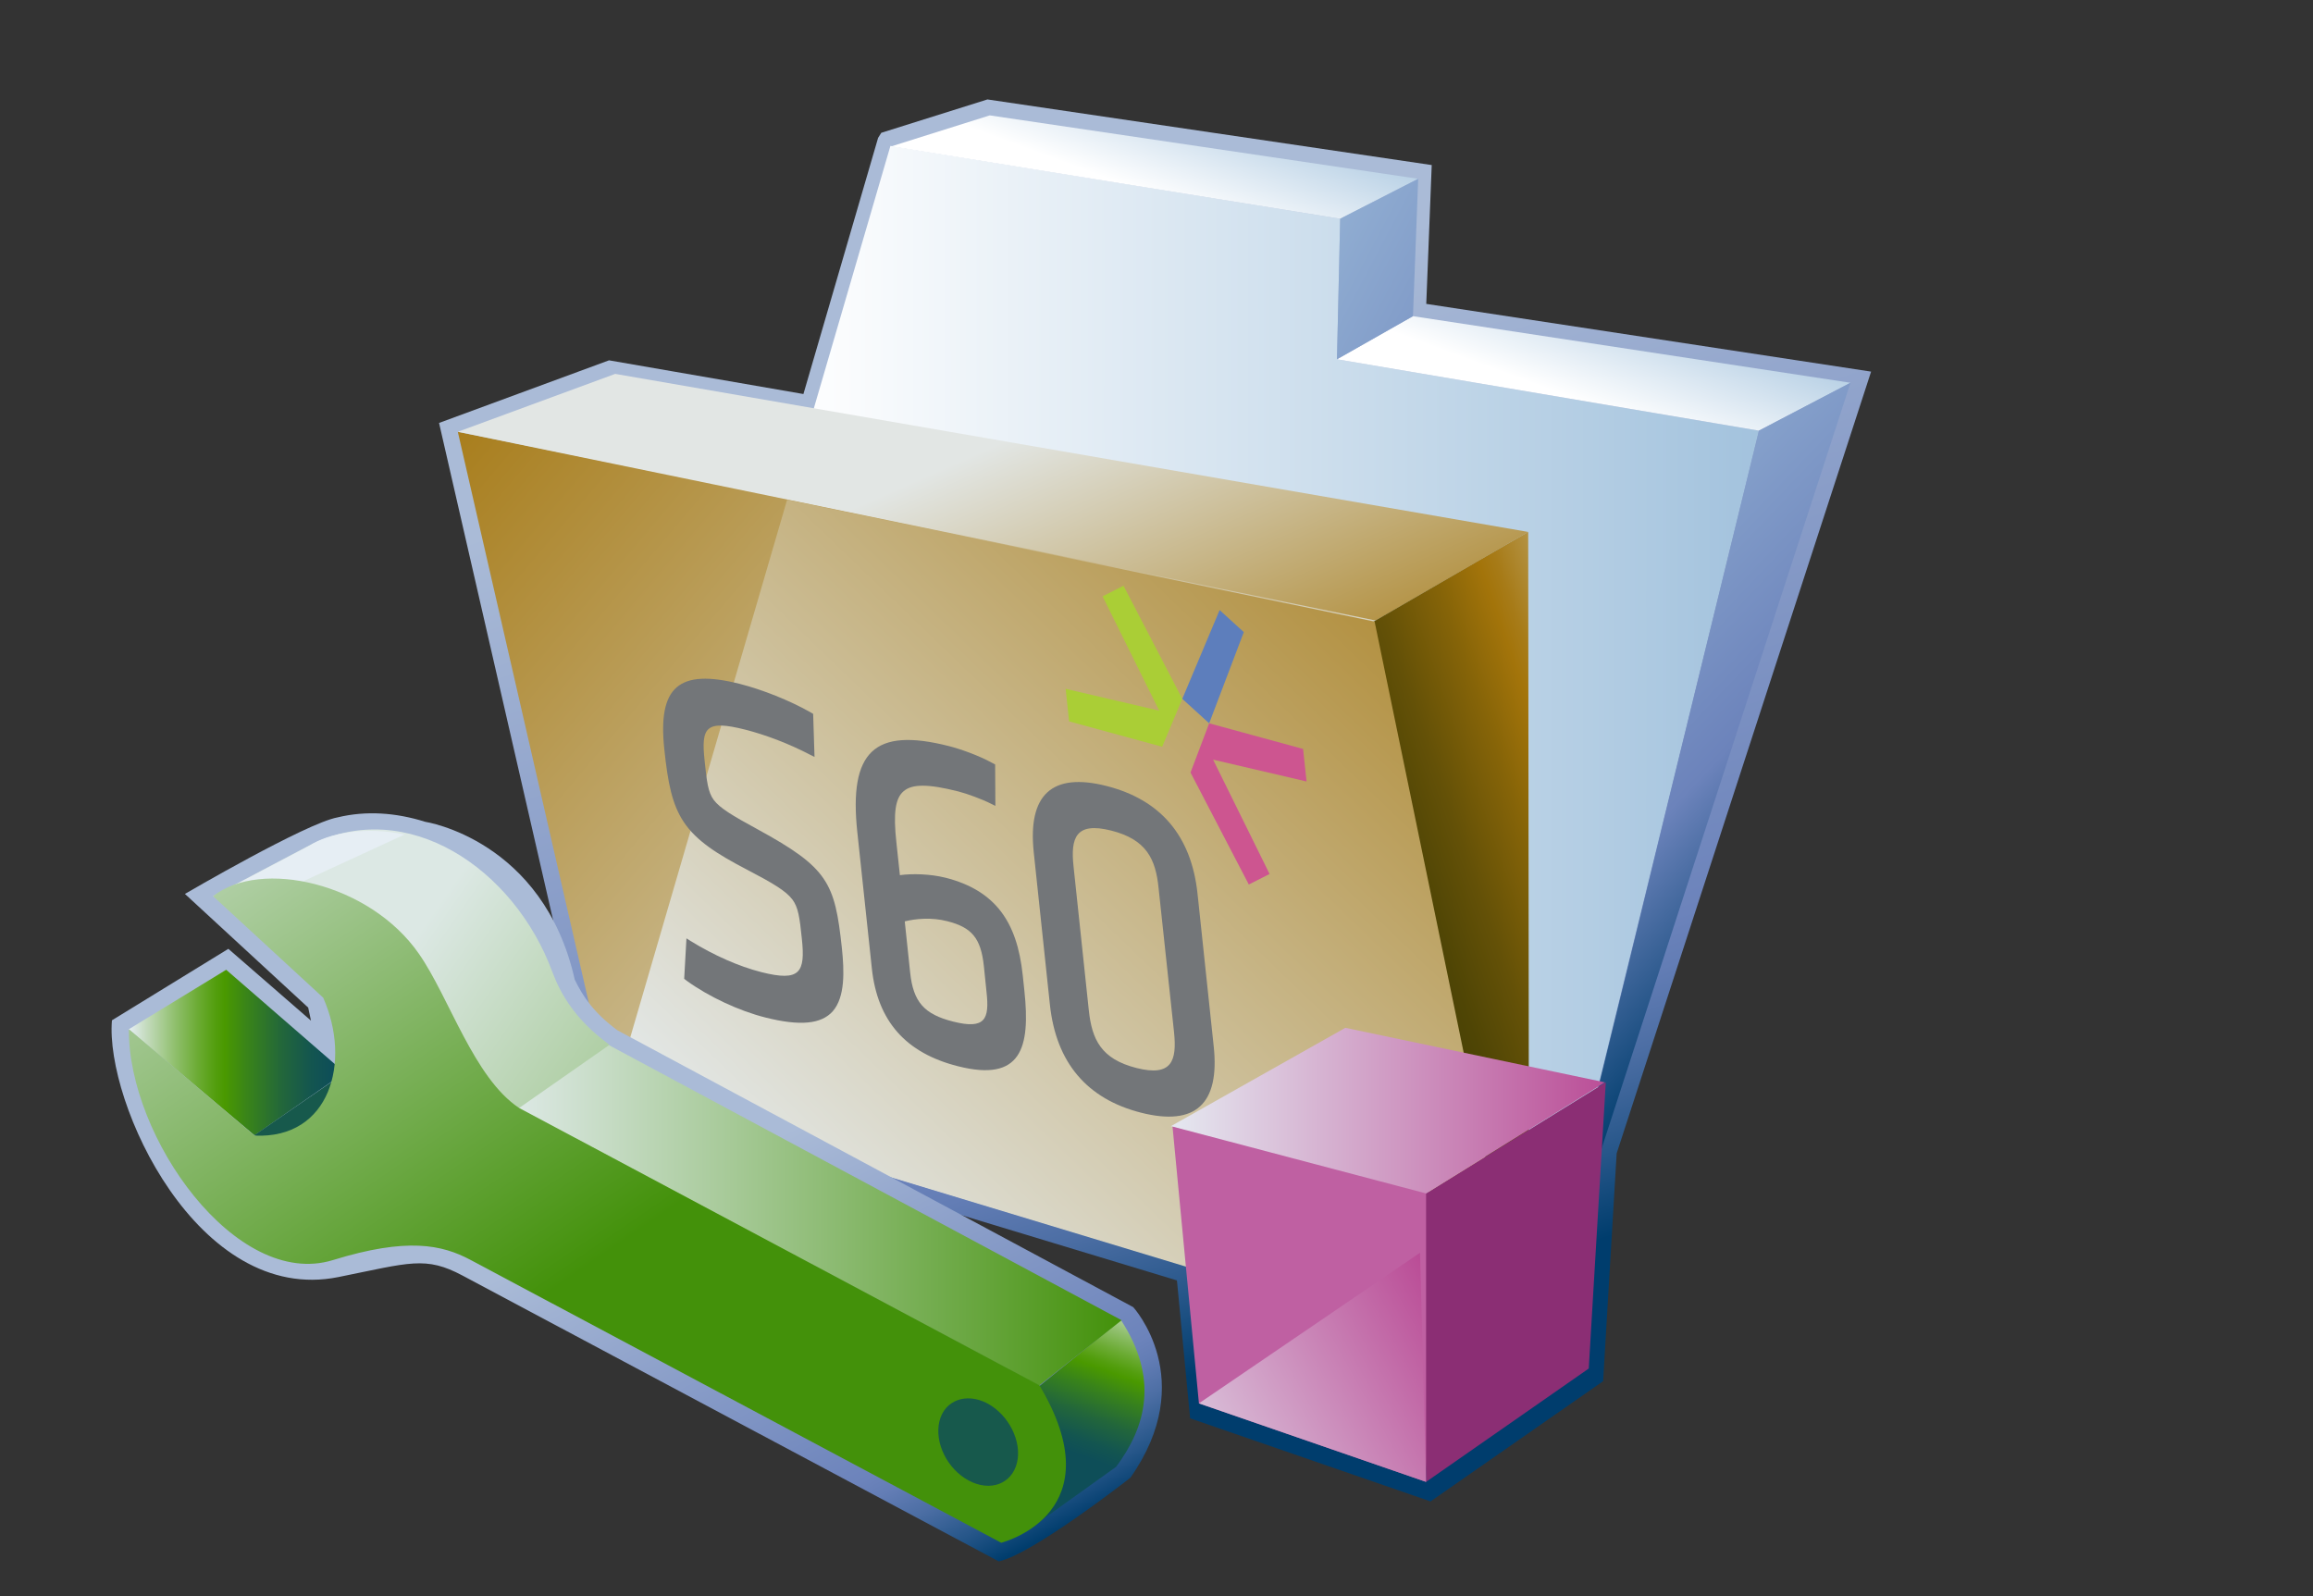 <?xml version="1.0" encoding="UTF-8"?>
<svg xmlns="http://www.w3.org/2000/svg" xmlns:xlink="http://www.w3.org/1999/xlink" contentScriptType="text/ecmascript" width="100" baseProfile="tiny" zoomAndPan="magnify" contentStyleType="text/css" viewBox="0 0 100 69" height="69" preserveAspectRatio="xMidYMid meet" version="1.1">
    <rect x="0" y="0" width="100" height="69" fill="#333333" stroke="none"/>
    <g>
        <g>
            <rect width="100" fill="none" height="69"/>
        </g>
        <g>
            <g>
                <linearGradient x1="-647.138" gradientTransform="matrix(1 0 0 -1 694.626 1064.969)" y1="1050.662" x2="-633.115" gradientUnits="userSpaceOnUse" y2="1008.315" xlink:type="simple" xlink:actuate="onLoad" id="XMLID_362_" xlink:show="other">
                    <stop stop-color="#aabbd7" offset="0"/>
                    <stop stop-color="#92a5cc" offset="0.263"/>
                    <stop stop-color="#6c83bb" offset="0.714"/>
                    <stop stop-color="#637db5" offset="0.757"/>
                    <stop stop-color="#4c6ea4" offset="0.827"/>
                    <stop stop-color="#265689" offset="0.913"/>
                    <stop stop-color="#003d6d" offset="0.989"/>
                    <stop stop-color="#003d6d" offset="1"/>
                </linearGradient>
                <path fill="url(#XMLID_362_)" d="M 38.102 5.741 L 37.964 5.959 C 37.964 5.959 34.94 16.328 34.735 17.035 C 34.031 16.914 26.33 15.578 26.33 15.578 L 18.982 18.285 L 25.749 47.785 L 29.353 48.834 C 29.353 48.834 50.331 55.189 50.884 55.357 C 50.934 55.892 51.453 61.318 51.453 61.318 L 61.848 64.911 L 69.309 59.713 L 69.895 49.863 L 80.895 16.066 C 80.895 16.066 62.411 13.253 61.663 13.138 C 61.69 12.442 61.69 12.442 61.899 7.136 L 42.691 4.299 L 38.102 5.741 z "/>
            </g>
            <g>
                <g>
                    <g>
                        <linearGradient x1="-833.958" gradientTransform="matrix(1.136 0 0 1.136 974.253 -3391.838)" y1="3013.544" x2="-790.398" gradientUnits="userSpaceOnUse" y2="3013.544" xlink:type="simple" xlink:actuate="onLoad" id="XMLID_363_" xlink:show="other">
                            <stop stop-color="#ffffff" offset="0"/>
                            <stop stop-color="#ffffff" offset="0.15"/>
                            <stop stop-color="#a2c2dd" offset="1"/>
                        </linearGradient>
                        <polygon fill="url(#XMLID_363_)" points="26.543,47.268 38.496,6.308 57.941,9.457 57.803,15.533 76.045,18.619 66.105,59.199             "/>
                        <linearGradient x1="-809.845" gradientTransform="matrix(1.136 0 0 1.136 974.253 -3391.838)" y1="3025.505" x2="-841.77" gradientUnits="userSpaceOnUse" y2="2998.47" xlink:type="simple" xlink:actuate="onLoad" id="XMLID_364_" xlink:show="other">
                            <stop stop-color="#e2e6e4" offset="0"/>
                            <stop stop-color="#a3740a" offset="1"/>
                        </linearGradient>
                        <polygon fill="url(#XMLID_364_)" points="66.107,58.811 26.35,47.248 19.793,18.668 59.374,26.672      "/>
                        <linearGradient x1="-652.27" gradientTransform="matrix(1 0 0 1 694.626 -2501.523)" y1="2521.051" x2="-644.572" gradientUnits="userSpaceOnUse" y2="2538.499" xlink:type="simple" xlink:actuate="onLoad" id="XMLID_365_" xlink:show="other">
                            <stop stop-color="#e2e6e4" offset="0"/>
                            <stop stop-color="#a3740a" offset="1"/>
                        </linearGradient>
                        <polygon fill="url(#XMLID_365_)" points="66.07,22.997 26.597,16.164 19.793,18.668 59.477,26.827      "/>
                        <linearGradient x1="-814.277" gradientTransform="matrix(1.136 0 0 1.136 974.253 -3391.838)" y1="2993.334" x2="-812.267" gradientUnits="userSpaceOnUse" y2="2987.876" xlink:type="simple" xlink:actuate="onLoad" id="XMLID_366_" xlink:show="other">
                            <stop stop-color="#ffffff" offset="0"/>
                            <stop stop-color="#ffffff" offset="0.05"/>
                            <stop stop-color="#a2c2dd" offset="1"/>
                        </linearGradient>
                        <polygon fill="url(#XMLID_366_)" points="61.314,7.729 42.791,4.988 38.534,6.328 57.941,9.457      "/>
                        <linearGradient x1="-797.599" gradientTransform="matrix(1.136 0 0 1.136 974.253 -3391.838)" y1="3001.323" x2="-795.539" gradientUnits="userSpaceOnUse" y2="2995.733" xlink:type="simple" xlink:actuate="onLoad" id="XMLID_367_" xlink:show="other">
                            <stop stop-color="#ffffff" offset="0"/>
                            <stop stop-color="#ffffff" offset="0.05"/>
                            <stop stop-color="#a2c2dd" offset="1"/>
                        </linearGradient>
                        <polygon fill="url(#XMLID_367_)" points="80.003,16.548 61.088,13.669 57.803,15.533 76.045,18.619      "/>
                        <linearGradient x1="-790.504" gradientTransform="matrix(1.136 0 0 1.136 974.253 -3391.838)" y1="3018.023" x2="-804.677" gradientUnits="userSpaceOnUse" y2="3022.939" xlink:type="simple" xlink:actuate="onLoad" id="XMLID_368_" xlink:show="other">
                            <stop stop-color="#e6eef4" offset="0"/>
                            <stop stop-color="#dad9cb" offset="0.064"/>
                            <stop stop-color="#c3ae79" offset="0.203"/>
                            <stop stop-color="#b28f3d" offset="0.317"/>
                            <stop stop-color="#a77b18" offset="0.4"/>
                            <stop stop-color="#a3740a" offset="0.444"/>
                            <stop stop-color="#866408" offset="0.559"/>
                            <stop stop-color="#645107" offset="0.719"/>
                            <stop stop-color="#4f4505" offset="0.851"/>
                            <stop stop-color="#474105" offset="0.938"/>
                            <stop stop-color="#474105" offset="1"/>
                        </linearGradient>
                        <polygon fill="url(#XMLID_368_)" points="66.07,22.997 66.109,59.51 59.374,26.881      "/>
                        <linearGradient x1="-807.864" gradientTransform="matrix(1.136 0 0 1.136 974.253 -3391.838)" y1="3003.909" x2="-788.871" gradientUnits="userSpaceOnUse" y2="3022.039" xlink:type="simple" xlink:actuate="onLoad" id="XMLID_369_" xlink:show="other">
                            <stop stop-color="#a2c2dd" offset="0"/>
                            <stop stop-color="#a2c2dd" offset="0.1"/>
                            <stop stop-color="#6c83bb" offset="0.714"/>
                            <stop stop-color="#003d6d" offset="0.989"/>
                            <stop stop-color="#003d6d" offset="1"/>
                        </linearGradient>
                        <polygon fill="url(#XMLID_369_)" points="80.003,16.548 66.122,59.26 76.045,18.619      "/>
                        <linearGradient x1="-826" gradientTransform="matrix(1.136 0 0 1.136 974.253 -3391.838)" y1="2983.823" x2="-784.598" gradientUnits="userSpaceOnUse" y2="3005.674" xlink:type="simple" xlink:actuate="onLoad" id="XMLID_370_" xlink:show="other">
                            <stop stop-color="#ffffff" offset="0"/>
                            <stop stop-color="#a2c2dd" offset="0.35"/>
                            <stop stop-color="#6c83bb" offset="0.7"/>
                            <stop stop-color="#003d6d" offset="1"/>
                        </linearGradient>
                        <polygon fill="url(#XMLID_370_)" points="57.941,9.457 57.803,15.533 61.088,13.669 61.314,7.729      "/>
                        <linearGradient x1="-825.024" gradientTransform="matrix(1.136 0 0 -1.136 974.253 -200.208)" y1="-223.994" x2="-795.979" gradientUnits="userSpaceOnUse" y2="-193.809" xlink:type="simple" xlink:actuate="onLoad" id="XMLID_371_" xlink:show="other">
                            <stop stop-color="#e2e6e4" offset="0"/>
                            <stop stop-color="#a3740a" offset="1"/>
                        </linearGradient>
                        <polygon fill="url(#XMLID_371_)" points="26.543,47.268 34.03,21.606 59.43,26.873 66.122,59.26      "/>
                    </g>
                </g>
            </g>
            <g>
                <g>
                    <g>
                        <g>
                            <g>
                                <polygon fill="#bf60a2" points="61.655,64.066 51.834,60.672 50.691,48.686 62.006,51.596        "/>
                                <polygon fill="#8b2e74" points="61.655,64.066 68.688,59.166 69.424,46.793 61.655,51.596        "/>
                                <linearGradient x1="-812.767" gradientTransform="matrix(1.136 0 0 1.136 974.253 -3391.838)" y1="3026.975" x2="-796.258" gradientUnits="userSpaceOnUse" y2="3026.975" xlink:type="simple" xlink:actuate="onLoad" id="XMLID_372_" xlink:show="other">
                                    <stop stop-color="#e4e6ef" offset="0"/>
                                    <stop stop-color="#ba4c96" offset="1"/>
                                </linearGradient>
                                <polygon fill="url(#XMLID_372_)" points="50.625,48.686 61.655,51.596 69.386,46.793 58.165,44.436        "/>
                                <linearGradient x1="-814.279" gradientTransform="matrix(1.136 0 0 1.136 974.253 -3391.838)" y1="3042.889" x2="-802.11" gradientUnits="userSpaceOnUse" y2="3036.149" xlink:type="simple" xlink:actuate="onLoad" id="XMLID_373_" xlink:show="other">
                                    <stop stop-color="#e4e6ef" offset="0"/>
                                    <stop stop-color="#ba4c96" offset="1"/>
                                </linearGradient>
                                <polygon fill="url(#XMLID_373_)" points="61.655,64.066 51.834,60.672 61.393,54.16        "/>
                            </g>
                        </g>
                    </g>
                </g>
            </g>
            <g>
                <g>
                    <polygon fill="#aace36" points="47.669,25.781 50.117,30.725 46.072,29.78 46.221,31.188 50.245,32.285 51.115,30.213       48.574,25.324     "/>
                    <polygon fill="#cd5590" points="56.488,33.786 56.338,32.379 52.277,31.271 51.471,33.399 53.991,38.24 54.889,37.785       52.447,32.842     "/>
                    <polygon fill="#5d7ebc" points="52.729,26.375 51.115,30.213 52.277,31.271 53.775,27.328     "/>
                    <path fill="#737679" d="M 28.72 32.384 C 28.873 33.843 29.054 34.779 29.566 35.544 C 30.106 36.352 31.001 36.923 32.27 37.584 C 33.41 38.18 33.97 38.51 34.256 38.885 C 34.512 39.227 34.571 39.653 34.667 40.582 C 34.823 42.039 34.593 42.453 32.919 42.029 C 31.94 41.779 30.879 41.31 29.854 40.681 L 29.678 40.568 L 29.58 42.318 L 29.707 42.414 C 30.651 43.094 31.951 43.703 33.093 43.99 C 34.586 44.367 35.511 44.277 36.004 43.719 C 36.539 43.104 36.504 41.993 36.397 40.983 C 36.095 38.157 35.8 37.52 32.765 35.86 C 31.645 35.25 31.128 34.939 30.859 34.586 C 30.608 34.247 30.557 33.788 30.463 32.885 C 30.308 31.442 30.508 31.112 32.221 31.545 C 33.117 31.773 34.14 32.166 35.03 32.633 L 35.215 32.725 L 35.156 30.862 L 35.019 30.782 C 34.132 30.282 32.965 29.815 31.98 29.565 C 29.347 28.9 28.434 29.691 28.72 32.384 z "/>
                    <path fill="#737679" d="M 37.066 35.982 L 37.694 41.872 C 37.936 44.139 39.154 45.525 41.415 46.096 C 44.163 46.793 44.551 45.295 44.288 42.834 L 44.219 42.178 C 44.091 40.971 43.791 40.088 43.275 39.407 C 42.734 38.698 41.95 38.219 40.885 37.948 C 40.208 37.778 39.424 37.764 38.906 37.836 C 38.861 37.446 38.755 36.424 38.755 36.424 C 38.615 35.157 38.706 34.51 39.067 34.207 C 39.436 33.885 40.141 33.889 41.426 34.215 C 41.817 34.314 42.473 34.557 42.859 34.754 L 43.034 34.841 L 43.024 33.051 L 42.882 32.975 C 42.313 32.662 41.513 32.377 41.01 32.252 C 37.802 31.439 36.692 32.484 37.066 35.982 z M 40.952 39.826 C 42.021 40.094 42.405 40.566 42.535 41.754 L 42.651 42.885 C 42.782 44.055 42.6 44.518 41.208 44.166 C 39.954 43.85 39.484 43.316 39.35 42.049 C 39.35 42.049 39.143 40.079 39.116 39.834 C 39.582 39.717 40.282 39.652 40.952 39.826 z "/>
                    <path fill="#737679" d="M 44.693 36.848 L 45.392 43.44 C 45.66 45.936 46.988 47.51 49.335 48.106 C 51.684 48.7 52.742 47.729 52.473 45.233 L 51.774 38.641 C 51.51 36.141 50.183 34.575 47.833 33.979 C 45.488 33.385 44.428 34.346 44.693 36.848 z M 47.074 43.684 L 46.414 37.462 C 46.279 36.219 46.509 35.522 48.041 35.908 C 49.573 36.294 49.964 37.148 50.09 38.392 L 50.757 44.613 C 50.889 45.863 50.664 46.56 49.132 46.172 C 47.598 45.783 47.209 44.932 47.074 43.684 z "/>
                </g>
            </g>
        </g>
        <g>
            <linearGradient x1="-667.318" gradientTransform="matrix(1 0 0 1 694.626 -1770.323)" y1="1822.624" x2="-657.833" gradientUnits="userSpaceOnUse" y2="1841.306" xlink:type="simple" xlink:actuate="onLoad" id="XMLID_374_" xlink:show="other">
                <stop stop-color="#aabbd7" offset="0"/>
                <stop stop-color="#92a5cc" offset="0.263"/>
                <stop stop-color="#6c83bb" offset="0.714"/>
                <stop stop-color="#637db5" offset="0.757"/>
                <stop stop-color="#4c6ea4" offset="0.827"/>
                <stop stop-color="#265689" offset="0.913"/>
                <stop stop-color="#003d6d" offset="0.989"/>
                <stop stop-color="#003d6d" offset="1"/>
            </linearGradient>
            <path fill="url(#XMLID_374_)" d="M 24.849 42.355 C 25.219 43.113 25.686 43.794 26.691 44.541 L 48.994 56.512 C 48.994 56.512 51.863 59.641 48.868 63.891 C 48.868 63.891 44.635 67.204 43.179 67.503 C 43.179 67.503 20.007 55.149 20.002 55.149 C 18.396 54.293 17.726 54.588 14.626 55.212 C 8.553 56.434 4.537 47.669 4.84 44.111 L 9.873 41.021 L 13.445 44.125 L 13.324 43.561 L 7.995 38.647 C 7.995 38.647 13.235 35.584 14.596 35.338 C 15.826 35.039 17.118 35.131 18.384 35.529 C 18.383 35.529 23.486 36.299 24.849 42.355 z "/>
            <g>
                <g>
                    <g>
                        <g>
                            <g>
                                <linearGradient x1="-689.064" gradientTransform="matrix(1 0 0 -1 694.626 1064.969)" y1="1019.465" x2="-679.727" gradientUnits="userSpaceOnUse" y2="1019.465" xlink:type="simple" xlink:actuate="onLoad" id="XMLID_375_" xlink:show="other">
                                    <stop stop-color="#e6eef4" offset="0"/>
                                    <stop stop-color="#c6dcc1" offset="0.077"/>
                                    <stop stop-color="#91c06f" offset="0.211"/>
                                    <stop stop-color="#6bab33" offset="0.321"/>
                                    <stop stop-color="#539e0e" offset="0.401"/>
                                    <stop stop-color="#4a9900" offset="0.444"/>
                                    <stop stop-color="#398419" offset="0.547"/>
                                    <stop stop-color="#22663b" offset="0.713"/>
                                    <stop stop-color="#135550" offset="0.849"/>
                                    <stop stop-color="#0e4e58" offset="0.938"/>
                                    <stop stop-color="#0e4e58" offset="1"/>
                                </linearGradient>
                                <polygon fill="url(#XMLID_375_)" points="5.562,44.502 11.003,49.083 14.899,46.371 9.779,41.926        "/>
                                <polygon fill="#17594c" points="10.988,49.086 15.683,50.857 14.309,46.793        "/>
                                <linearGradient x1="-676.812" gradientTransform="matrix(1 0 0 1 694.626 -1770.323)" y1="1811.009" x2="-649.659" gradientUnits="userSpaceOnUse" y2="1829.887" xlink:type="simple" xlink:actuate="onLoad" id="XMLID_376_" xlink:show="other">
                                    <stop stop-color="#dce8e4" offset="0"/>
                                    <stop stop-color="#43910a" offset="1"/>
                                </linearGradient>
                                <path fill="url(#XMLID_376_)" d="M 9.219 38.738 L 41.802 62.521 L 26.293 45.126 C 24.886 44.091 24.239 42.982 23.884 42.029 C 22.236 37.549 17.592 34.405 13.372 36.55 L 9.219 38.738 z "/>
                                <linearGradient x1="-676.337" gradientTransform="matrix(1 0 0 1 694.626 -1770.323)" y1="1811.178" x2="-647.57" gradientUnits="userSpaceOnUse" y2="1831.179" xlink:type="simple" xlink:actuate="onLoad" id="XMLID_377_" xlink:show="other">
                                    <stop stop-color="#e6eef4" offset="0"/>
                                    <stop stop-color="#337ce5" offset="0.506"/>
                                    <stop stop-color="#0d4d8c" offset="1"/>
                                </linearGradient>
                                <path fill="url(#XMLID_377_)" d="M 17.489 36.08 C 15.925 35.725 14.216 35.99 13.362 36.572 L 9.212 38.761 L 13.107 38.101 L 17.489 36.08 z "/>
                                <linearGradient x1="-645.759" gradientTransform="matrix(1 0 0 1 694.626 -1770.323)" y1="1826.308" x2="-648.452" gradientUnits="userSpaceOnUse" y2="1833.546" xlink:type="simple" xlink:actuate="onLoad" id="XMLID_378_" xlink:show="other">
                                    <stop stop-color="#e6eef4" offset="0"/>
                                    <stop stop-color="#c6dcc1" offset="0.077"/>
                                    <stop stop-color="#91c06f" offset="0.211"/>
                                    <stop stop-color="#6bab33" offset="0.321"/>
                                    <stop stop-color="#539e0e" offset="0.401"/>
                                    <stop stop-color="#4a9900" offset="0.444"/>
                                    <stop stop-color="#398419" offset="0.547"/>
                                    <stop stop-color="#22663b" offset="0.713"/>
                                    <stop stop-color="#135550" offset="0.849"/>
                                    <stop stop-color="#0e4e58" offset="0.938"/>
                                    <stop stop-color="#0e4e58" offset="1"/>
                                </linearGradient>
                                <path fill="url(#XMLID_378_)" d="M 44.94 59.922 L 44.814 65.877 L 48.258 63.412 C 49.558 61.662 50.102 59.583 48.464 57.072 L 44.94 59.922 z "/>
                                <linearGradient x1="-672.197" gradientTransform="matrix(1 0 0 -1 694.626 1064.969)" y1="1012.424" x2="-646.135" gradientUnits="userSpaceOnUse" y2="1012.424" xlink:type="simple" xlink:actuate="onLoad" id="XMLID_379_" xlink:show="other">
                                    <stop stop-color="#dce8e4" offset="0"/>
                                    <stop stop-color="#43910a" offset="1"/>
                                </linearGradient>
                                <polygon fill="url(#XMLID_379_)" points="22.429,47.912 26.33,45.186 48.491,57.078 44.922,59.904        "/>
                                <linearGradient x1="-686.895" gradientTransform="matrix(1 0 0 1 694.626 -1770.323)" y1="1798.555" x2="-668.88" gradientUnits="userSpaceOnUse" y2="1824.821" xlink:type="simple" xlink:actuate="onLoad" id="XMLID_380_" xlink:show="other">
                                    <stop stop-color="#dce8e4" offset="0"/>
                                    <stop stop-color="#43910a" offset="1"/>
                                </linearGradient>
                                <path fill="url(#XMLID_380_)" d="M 44.94 59.893 C 48.181 65.331 43.533 66.629 43.287 66.698 C 42.204 66.121 21.575 55.124 20.34 54.468 C 19.112 53.814 17.604 53.486 14.391 54.478 C 10.214 55.761 5.53 49.172 5.572 44.494 L 11.006 49.096 C 14.266 49.248 15.203 45.908 13.973 43.133 L 9.213 38.745 C 11.262 37.117 15.977 38.162 18.111 41.234 C 19.427 43.123 20.483 46.601 22.445 47.902 L 44.94 59.893 z "/>
                                <path fill="#17594c" d="M 41.885 64.01 C 42.811 64.503 43.743 64.16 43.969 63.237 C 44.188 62.323 43.617 61.174 42.693 60.676 C 41.774 60.19 40.835 60.533 40.614 61.449 C 40.393 62.377 40.96 63.518 41.885 64.01 "/>
                            </g>
                        </g>
                    </g>
                </g>
            </g>
        </g>
    </g>
</svg>
